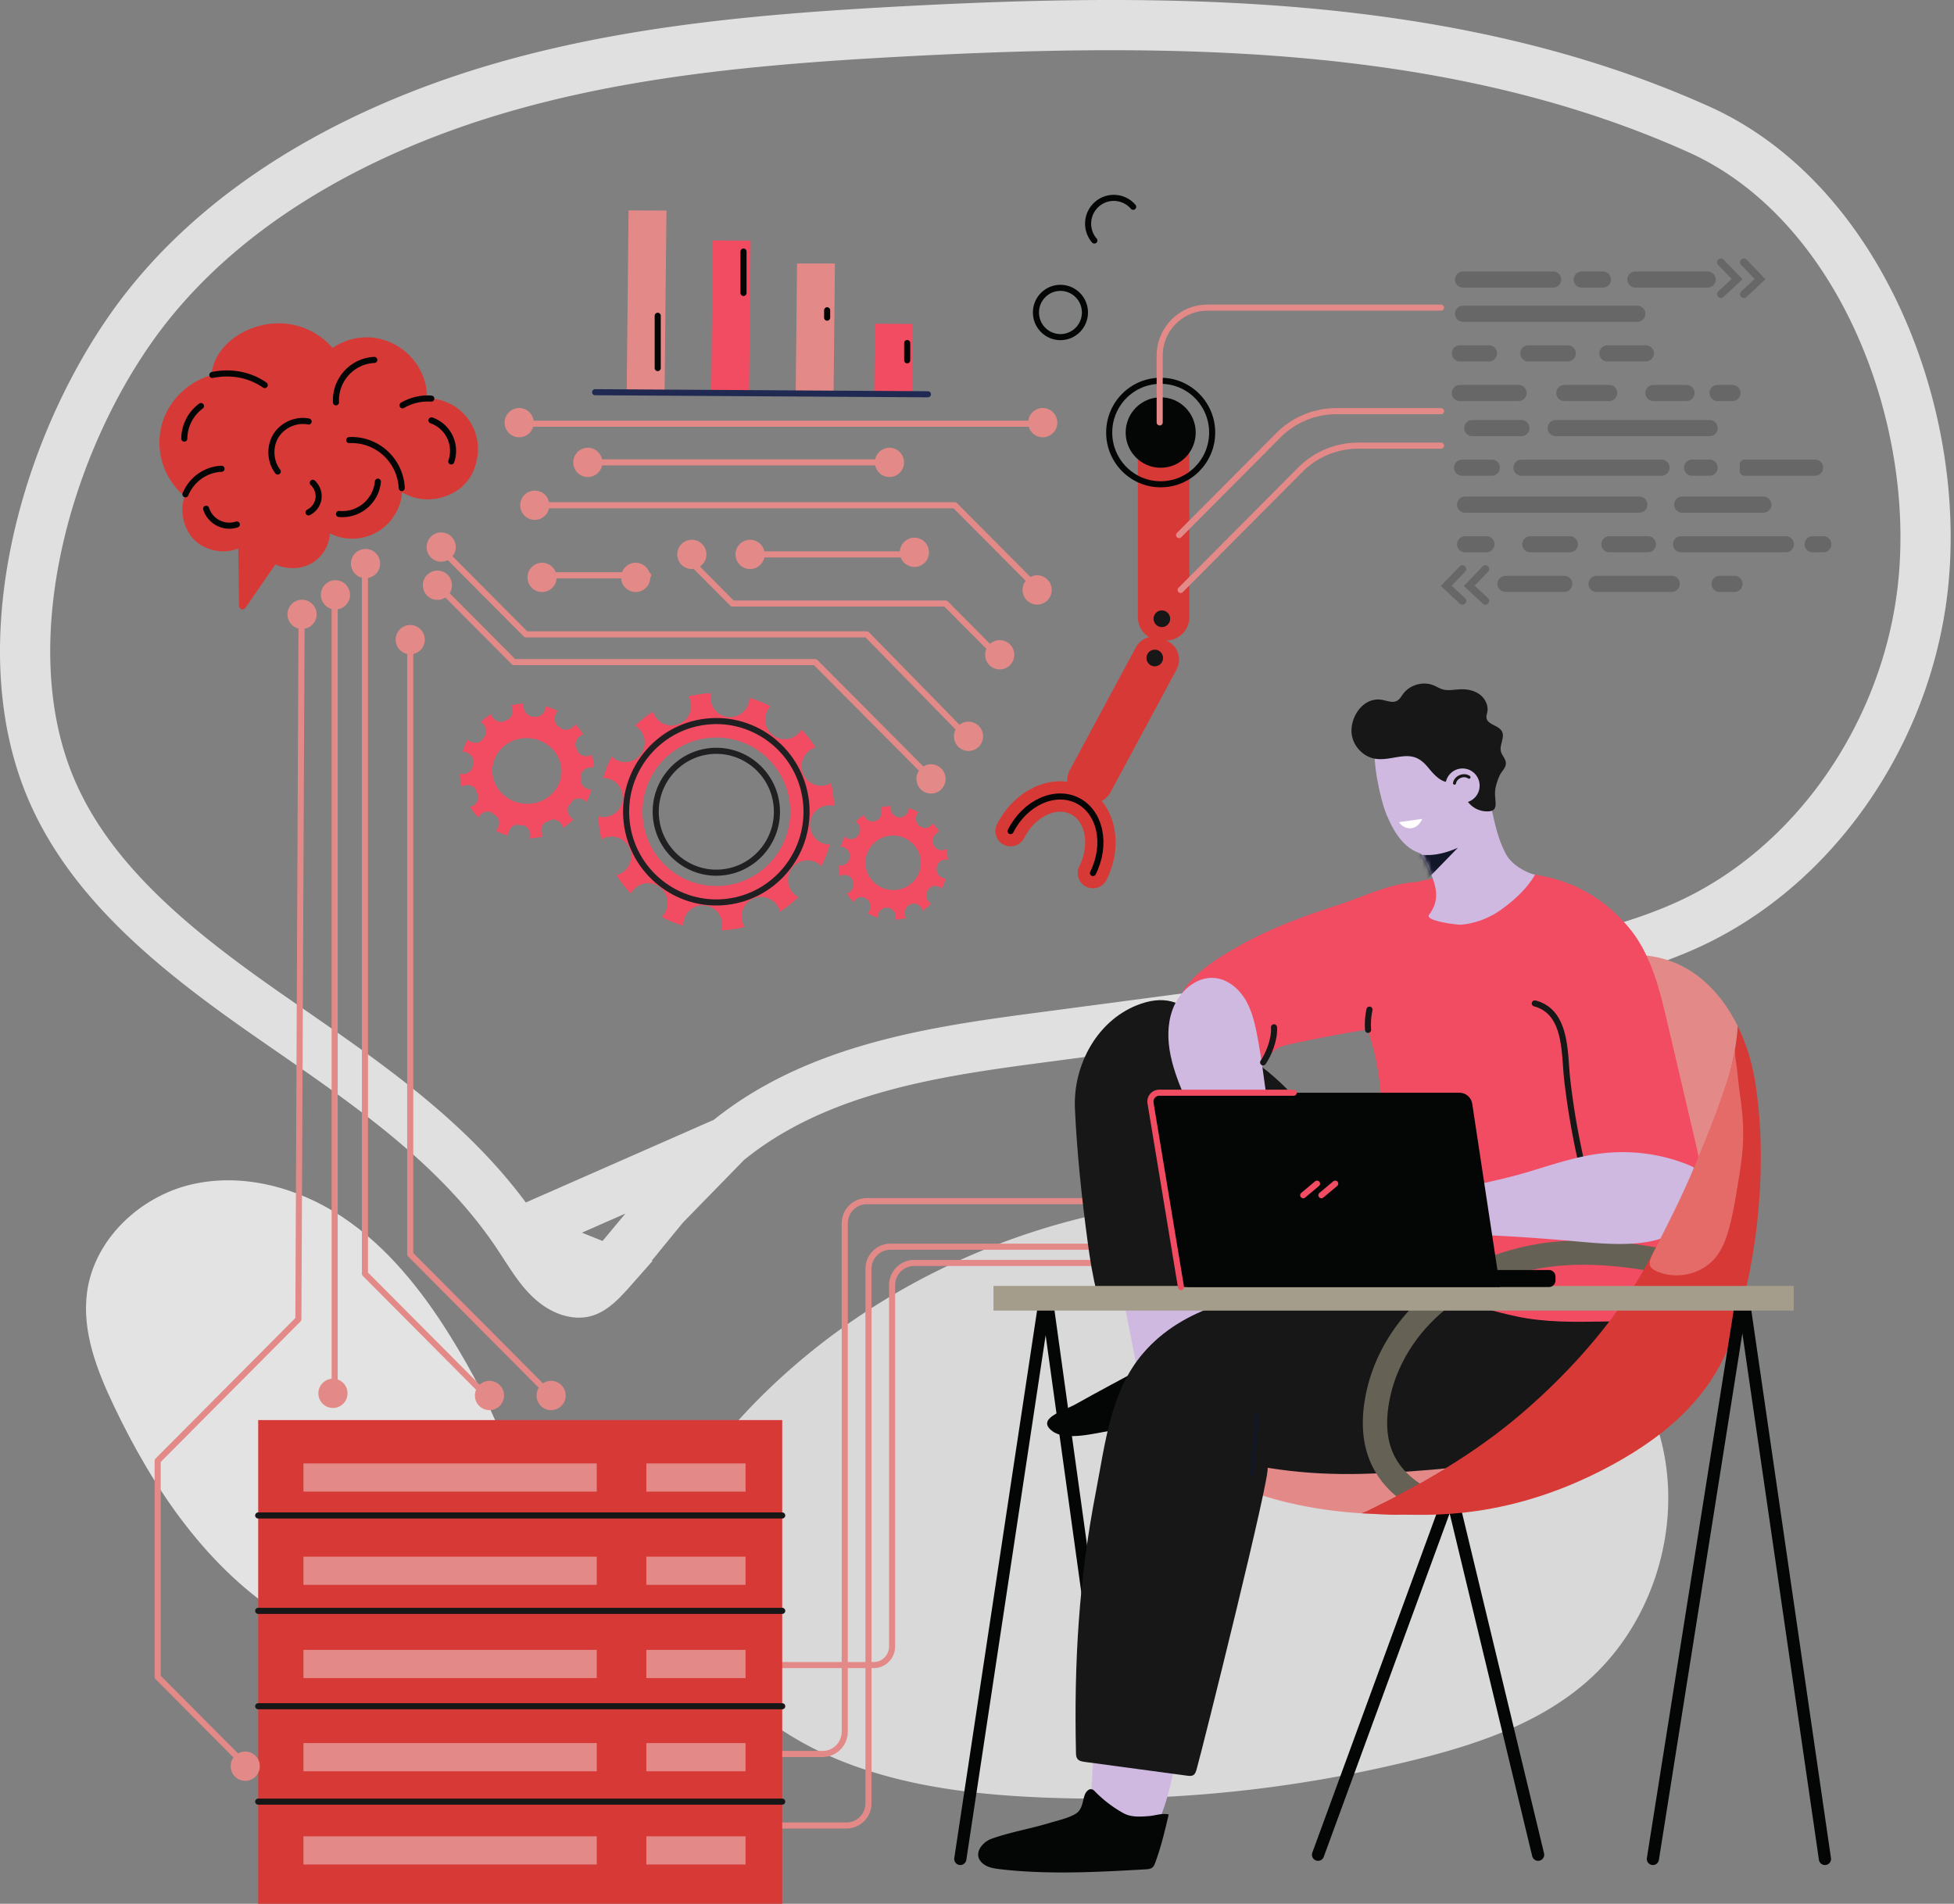 <svg xmlns="http://www.w3.org/2000/svg" width="428" height="417" fill="none"><rect width="100%" height="100%" fill="#808080" stroke="none"/><path fill="#D9D9D9" d="M159.283 313.883c33.607-39.143 88.507-58.542 139.088-49.146 14.218 2.642 28.219 7.478 40.072 15.801 11.853 8.323 21.448 20.351 25.244 34.375 5.139 18.99-1.44 40.676-16.247 53.551-10.549 9.17-24.26 13.721-37.806 17.066a289.611 289.611 0 0 1-81.906 8.161c-16.221-.707-32.679-2.866-47.425-9.693-13.616-6.301-26.375-17.84-33.227-31.419-7.04-13.951 3.2-28.206 12.207-38.696z"/><path fill="#E3E3E3" d="M98.357 292.228c-6.188-9.879-13.657-19.197-23.334-25.65-9.678-6.453-21.82-9.791-33.127-7.133-11.31 2.657-21.28 12.048-22.83 23.618-1.148 8.562 2.157 17.059 5.865 24.851 8.714 18.308 20.586 35.867 37.773 46.513 13.673 8.469 42.664 17.193 50.486-3.14 7.188-18.684-5.23-43.723-14.833-59.059z"/><path stroke="#E0E0E0" stroke-width="11" d="m113.275 270.231.001.001c.642.957 1.228 1.858 1.781 2.71 1.937 2.979 3.475 5.345 5.607 7.326 2.604 2.419 5.459 3.21 7.318 2.697l.002-.001c1.628-.448 3.27-1.864 5.655-4.562l-20.364-8.171zm0 0c-12.713-18.947-31.809-32.164-49.59-44.471a1340.75 1340.75 0 0 1-6.162-4.281c-19.789-13.854-38.42-29.029-46.804-49.847-6.134-15.23-6.538-33.18-2.895-50.96 3.64-17.759 11.24-34.95 20.61-48.408 18.883-27.12 50.183-44.125 82.184-53.269 28.453-8.13 58.318-10.606 88.477-12.187 23.103-1.211 46.424-1.841 69.462-.732 36.071 1.735 71.25 7.724 103.579 22.27 17.357 7.81 30.732 23.23 39.241 41.835 8.508 18.601 11.937 39.948 9.753 58.917-3.64 31.609-23.769 61.259-52.375 73.862-18.232 8.034-41.755 11.189-62.577 13.94-16.818 2.223-33.635 4.45-50.452 6.677l-27.917 3.696c-22.911 3.032-49.034 6.732-68.557 22.742h-.001m-45.976 20.216 45.976-20.216m0 0c-5.214 4.277-9.652 9.193-13.735 14.071m13.735-14.071-13.735 14.071m0 0a471.754 471.754 0 0 0-4.609 5.619m4.609-5.619-4.609 5.619m0 0c-2.407 2.965-4.735 5.832-7.267 8.697l7.267-8.697zm-11.462 18.561z"/><path stroke="#E38A88" stroke-linecap="round" stroke-linejoin="round" stroke-miterlimit="10" stroke-width="1.333" d="M168.028 399.849h17.364c2.671 0 4.837-2.177 4.837-4.863V277.928c0-2.685 2.165-4.862 4.837-4.862h68.851"/><path stroke="#E38A88" stroke-linecap="round" stroke-linejoin="round" stroke-miterlimit="10" stroke-width="1.333" d="M162.832 384.179h17.364c2.671 0 4.836-2.178 4.836-4.862v-111.36c0-2.686 2.166-4.863 4.838-4.863h68.85"/><path stroke="#E38A88" stroke-linecap="round" stroke-linejoin="round" stroke-miterlimit="10" stroke-width="1.333" d="M168.501 364.71h22.863c2.231 0 4.039-1.818 4.039-4.06v-79.159c0-2.686 2.167-4.864 4.838-4.864H284.7"/><path stroke="#040606" stroke-linecap="round" stroke-linejoin="round" stroke-miterlimit="10" stroke-width="2.667" d="m246.295 407.176-16.879-121.672c-.032-.4-.609-.421-.67-.025l-18.402 121.697m126.564-.922-19.118-79.381-29.092 79.381"/><path fill="#E38A88" d="M379.311 293.307c.189-.52.391-1.03.561-1.559-.17.529-.359 1.048-.561 1.559zm-5.996-42.685c-2.217 5.235-4.686 10.355-7.12 15.491-2.577 5.442-5.201 10.789-8.456 15.864-6.706 10.456-15.188 19.71-24.597 27.759-10.139 8.675-21.795 15.385-33.728 21.224-.098.048-.198.092-.296.139 2.475.096 4.954.111 7.426.031 4.945-.162 9.855-.778 14.724-1.662-4.33 1.135-8.715 1.986-13.307 2.136-7.526.244-15.118-.307-22.51-1.763-7.333-1.445-14.72-3.786-20.976-7.996-2.833-1.907-5.427-4.242-7.411-7.042a22.723 22.723 0 0 1-2.602-4.828c.045-.183.073-.371.123-.553 3.614-13.258 15.135-14.985 25.452-20.873 10.882-6.211 20.194-15.214 26.695-25.971 6.03-9.976 9.572-21.156 14.391-31.718 4.499-9.853 10.336-14.936 20.635-18.555 7.64-2.686 16.079-4.527 23.749-1.932 6.838 2.315 11.892 7.825 15.134 14.417-.543 8.92-3.928 17.809-7.326 25.832z"/><path fill="#CFB9E1" d="M264.828 273.307c-.054-5.189.094-9.908-1.242-15.073-1.769-6.839-7.016-10.574-13.56-12.682-1.438-.463-3.019-.795-4.435-.269-1.636.609-2.681 2.231-3.317 3.864-2.058 5.281-.987 11.209.112 16.773l7.38 37.374c.143.718.349 1.526.99 1.871.491.266 1.091.17 1.638.06a70.958 70.958 0 0 0 16.035-5.263c-2.15 1.002-3.589-25.493-3.601-26.655zm-13.418 73.572c-4.091-1.159-6.139-1.525-10.094-3.095-.007 18.095-2.535 48.609-2.453 53.817 5.08.577 9.055 2.463 14.193 2.518 4.029-6.273 5.673-24.028 7.949-30.89.527-1.586 2.823-9.511 5.387-18.528a285.775 285.775 0 0 1-14.982-3.822z"/><path fill="#040606" d="M260.809 310.573c-5.857 1.357-11.866 1.979-17.804 2.859-3.128.464-9.522 2.253-12.473.056-3.731-2.78 2.381-4.402 5.146-5.956 4.761-2.676 9.592-5.226 14.392-7.83 4.435-2.405 10.129-7.531 14.653-2.571 2.909 3.19 3.242 8.278 3.573 12.369-2.537.09-4.994.495-7.487 1.073z"/><path fill="#171717" d="M355.531 289.353c-2.708-8.595-14.964-10.565-22.531-9.955-15.743 1.268-31.535 1.657-47.191 2.944-12.754 1.048-26.636 3.821-35.407 14.045-7.167 8.354-8.323 19.85-10.352 30.319-3.757 19.386-4.809 37.56-4.371 57.203.01.461.031.955.304 1.327.356.485 1.017.603 1.611.684 7.488 1.006 14.974 2.013 22.461 3.021.444.06.927.112 1.311-.12.42-.256.59-.773.727-1.246 1.169-4.044 16.611-65.909 15.522-66.081 12.928 2.061 23.152 1.464 36.199.409 9.222-.744 18.604-2.345 26.648-6.935 7.777-4.439 18.201-15.671 15.069-25.615z"/><path fill="#F14C62" d="M359.285 285.99c-.928 1.4-.857 2.675-1.321 3.438-2.369-.033-4.743.004-7.111.04-6.208.096-12.47.185-18.576-1.104-5.31-1.123-10.591-2.749-15.708-4.554-7.898-2.789-15.305-4.756-14.724-14.481.729-12.533 2.237-28.324-1.282-40.548-1.421-4.934-2.192-8.612-4.318-13.283-.585-1.282-1.172-2.606-1.255-4.014-.06-1.007.142-2.01.382-2.99 3.929-16.04 17.27-16.234 31.423-17.492 2.192-.196 4.414-.389 6.582-.016 2.675.46 5.797 1.253 8.124 2.657 12.405 7.48 13.244 20.049 16.979 33.033 1.865 6.486 4.788 12.626 6.659 19.11 3.995 13.845 2.144 28.144-5.854 40.204z"/><path fill="#040606" d="M235.382 397.414c-1.523.856-3.801 1.367-5.433 1.862-4.217 1.277-8.589 1.997-12.75 3.473-2.181.774-4.265 3.516-1.892 5.459 1.035.848 2.432 1.062 3.757 1.215 10.555 1.226 21.226.63 31.834.032.578-.033 1.21-.088 1.622-.499.233-.232.36-.549.477-.857 1.29-3.397 2.178-7.194 2.992-10.665-1.422-.35-2.927.246-4.356.356-1.853.14-3.881.289-5.571-.648a27.018 27.018 0 0 1-6.21-4.737c-.169-.174-.344-.356-.569-.448-.739-.3-1.463.503-1.713 1.264-.487 1.483-.512 3.144-1.908 4.026a5.91 5.91 0 0 1-.28.167z"/><path fill="#171717" d="M265.276 269.867c.126-1.762-.009-3.397-1.646-4.016-2.259-.855-3.023.354-4.467-1.999-2.781-4.535-4.756-10.2-6.639-15.17-2.268-5.989-6.546-13.804-6.321-20.24.012-.335.039-.689.235-.959.228-.316.626-.445 1-.543 3.336-.879 6.841-.788 10.28-.565 22.683 1.465 35.346 26.189 46.075 43.119 1.619 2.553 11.043 14.841 13.518 14.645-8.668.69-15.344 5.104-23.361 7.539-4.922 1.494-10.335 5.906-14.94 6.539-1.488.205-7.56-11.016-8.447-12.485-2.321-3.852-5.6-8.242-5.528-12.913.014-.918.17-1.955.241-2.952z"/><path fill="#171717" d="M238.238 272.013c.514 3.834 1.101 7.527 2.056 11.273.083.326.173.665.4.915.359.395.956.452 1.489.422 1.124-.062 2.213-.393 3.319-.606 6.885-1.326 18.336 3.33 23.635-3.122 1.065-1.297 1.403-3.034 1.627-4.7 1.618-12.037-2.207-23.796-2.044-35.888.087-6.459-2.3-10.357-5.565-15.627-3.131-5.055-7.539-6.773-13.189-4.846-9.519 3.246-14.965 13.385-14.517 23.022.449 9.723 1.49 19.475 2.789 29.157z"/><path fill="#CFB9E1" d="M326.842 178.523c.093 1.166-2.335 3.83-3.078 4.671-1.178 1.333-2.548 2.362-4.202 3.019-4.312 1.709-8.831 1.867-12.209-1.706-1.605-1.696-2.695-3.815-3.608-5.968-1.392-3.279-3.333-12.323-2.452-15.777.799-3.134 4.143-.402 7.187-1.454 2.648-.915 4.665-1.736 7.497-1.241 2.519.441 4.947 1.699 6.529 3.753.427.554.813 1.115 1.167 1.676.837 1.789 1.609 3.611 2.166 5.509.465 1.582.622 3.188.873 4.791.018.911.058 1.822.13 2.727z"/><path fill="#CFB9E1" d="M328.636 199.365c-2.505 1.766-5.602 2.932-8.648 3.179-.586.049-8.026-.787-6.961-2.201 2.793-3.705 1.268-7.004-.484-11.031-.268-.618-2.613-4.42-2.37-4.848a1.47 1.47 0 0 1 .261-.339c.561-.54 1.431-.525 2.208-.534 2.904-.034 5.623-.954 7.983-2.647 1.123-.804 2.134-1.753 3.099-2.742.552-.566 1.565-2.536 2.408-2.606.08-.006.141.035.207.064.992 3.994 1.477 7.486 3.466 11.305 1.54 2.957 5.343 4.421 6.421 4.619-1.703 3.038-4.724 5.763-7.59 7.781z"/><path fill="#171717" d="M320.283 172.521c-.075-.614-.151-1.363-.713-1.615-.572-.258-1.188.208-1.801.345-1.955.44-3.759-1.694-4.878-3.047a13.48 13.48 0 0 0-.676-.763c-1.279-1.326-2.595-1.969-4.771-1.79-2.147.177-4.298.923-6.413.508-2.345-.461-4.301-2.429-4.85-4.766-.889-3.786 2.201-8.825 6.462-8.114 1.15.192 2.394.775 3.404.193.568-.328.891-.947 1.281-1.475 1.5-2.033 4.441-2.84 6.76-1.854.61.259 1.178.627 1.812.824 1.214.377 2.517.088 3.785.02 1.5-.081 3.068.176 4.303 1.034 1.236.858 2.065 2.401 1.796 3.887-.078.437-.246.869-.191 1.309.197 1.549 2.649 1.61 3.382 2.986.701 1.321-.58 2.945-.218 4.397.215.864.991 1.535 1.081 2.422.11 1.097-.893 1.867-1.326 2.782-.478 1.01-.926 2.335-1.024 3.444-.202 2.285 1.175 4.743-2.188 4.457-2.766-.236-4.677-2.449-5.017-5.184z"/><path fill="#F14C62" d="M277.794 231.504c-1.327 1.598-2.414 3.247-6.232 2.993-4.849-.321-9.567-2.797-12.337-6.859-.77-1.129-1.402-2.386-1.585-3.742-1.102-8.164 8.038-13.453 13.872-16.756 6.687-3.786 13.919-6.447 21.208-8.792 6.466-2.08 13.221-5.693 20.184-5.135.181.015.369.049.551.098a37.398 37.398 0 0 0-.13 2.72c-3.181 5.031-5.156 10.996-6.442 16.795-.831 3.75-2.684 8.076-2.306 11.943a271.54 271.54 0 0 0-22.936 4.178c-1.974.447-2.963 1.491-3.847 2.557z"/><path fill="#CFB9E1" d="M266.187 214.223c2.95.334 5.421 2.555 6.853 5.169 1.433 2.614 1.999 5.604 2.545 8.538 1.56 8.38 2.068 18.101 4.863 26.136 1.737 4.992 8.494 11.877 5.152 17.572-.98 1.67-3.051 2.615-4.946 2.256-3.354-.635-4.918-4.414-6.345-7.53-1.839-4.02-4.568-7.113-7.005-10.643-3.047-4.413-5.253-9.828-7.46-14.704-2.83-6.251-5.336-13.378-3.026-19.84 1.415-3.958 5.194-7.414 9.369-6.954z"/><mask id="a" width="42" height="47" x="303" y="175" maskUnits="userSpaceOnUse" style="mask-type:luminance"><path fill="#fff" d="M303.568 207.46c-.027-.131-.037-.263-.054-.396.862-3.114 5.299-3.062 7.793-4.373a5.35 5.35 0 0 0 1.305-.97c.049-.049.099-.098.145-.15.783-.853 1.26-1.937 1.447-3.164.759-5.015-1.818-9.537-4.031-13.943a1.47 1.47 0 0 1 .261-.339c.561-.54 1.431-.525 2.208-.534 2.904-.034 5.623-.954 7.984-2.647 1.122-.804 2.133-1.753 3.098-2.742.552-.566 1.565-2.536 2.408-2.606.08-.006.141.035.207.064.992 3.994 1.073 7.728 3.466 11.306.905 1.353 1.975 2.557 3.245 3.44.666.643 1.477 1.112 2.593 1.302.282.048.571.071.863.078.118.017.229.049.349.061a.616.616 0 0 0 .356-.073c1.799-.078 3.656-.506 5.038.556.653.5 1.059 1.256 1.377 2.016 2.344 5.607.697 12.911-2.266 17.955-2.258 3.844-6.223 7.399-10.536 8.607-4.105 1.149-8.39.179-12.296-1.25-1.713-.626-3.341-1.248-4.905-1.969-4.705-2.174-8.764-4.593-9.997-9.956-.02-.091-.04-.181-.058-.273z"/></mask><g mask="url(#a)"><path fill="#111629" d="M319.173 185.754a2.778 2.778 0 0 1-.385.168c-2.447 1.011-5.141 1.632-7.72 1.254-.646.277-.432.808-.106 1.767a64.33 64.33 0 0 1 1.231 4.076l7.14-7.334-.16.069z"/></g><path fill="#F14C62" d="M356.462 202.79c4.875 5.601 6.874 13.154 8.531 20.229l6.425 27.431c.503 2.146 1.008 4.31 1.07 6.514.1 3.537-.91 8.038-1.735 11.445-1.06 4.372-3.663 4.103-7.538 3.717-6.127-.613-14.463-2.476-18.6-7.499-1.966-2.387-2.597-5.579-3.164-8.626l-2.338-12.57c-3.183-17.118-6.364-34.776-2.763-51.811 8.581 1.283 15.1 5.411 20.112 11.17z"/><path stroke="#171717" stroke-linecap="round" stroke-linejoin="round" stroke-miterlimit="10" stroke-width="1.333" d="M336.179 219.785c7.083 1.855 6.449 10.967 7.09 16.586a165.818 165.818 0 0 0 4.71 24.593"/><path stroke="#111629" stroke-linecap="round" stroke-linejoin="round" stroke-miterlimit="10" stroke-width=".667" d="M260.94 239.826c2.71 11.745 8.915 29.584 9.031 41.641"/><path fill="#fff" d="M311.527 179.356c-.423 1.105-1.355 1.914-2.373 2.059-1.017.144-2.084-.38-2.716-1.336"/><path stroke="#666155" stroke-linecap="round" stroke-linejoin="round" stroke-miterlimit="10" stroke-width="5.333" d="M377.124 278.916c-19.615-4.477-36.24-7.748-53.894.602-11.497 5.438-19.255 15.564-21.431 26.341-2.177 10.776 1.323 18.325 10.77 23.074"/><path stroke="#111629" stroke-linecap="round" stroke-linejoin="round" stroke-miterlimit="10" stroke-width=".667" d="M274.226 322.931c.536-4.087.655-9.15 1.192-13.236m-5.725-24.275c12.628-1.931 20.754-.239 37.011-.239"/><path fill="#CFB9E1" d="M324.093 172.084a3.75 3.75 0 0 1-3.741 3.76 3.75 3.75 0 0 1-3.742-3.76c0-2.077 1.675-3.761 3.742-3.761s3.741 1.684 3.741 3.761z"/><path fill="#D73A36" d="M298.241 331.464c.099-.047 1.075-.456 1.173-.504 11.933-5.839 23.589-12.55 33.728-21.224 9.409-8.049 17.892-17.303 24.597-27.759 3.255-5.075 5.879-10.422 8.457-15.864 2.433-5.136 4.902-10.256 7.119-15.492 3.398-8.022 6.784-16.911 7.326-25.831 1.812 3.686 3.064 7.704 3.729 11.704 2.878 17.312.91 38.517-4.498 55.254-.171.529-.372 1.039-.561 1.559-3.606 9.96-10.878 18.855-24.49 26.614-24.146 13.76-43.292 11.699-48.236 11.86-2.471.081-5.868-.22-8.344-.317z"/><path fill="#CFB9E1" d="M346.289 253.41c-3.799.834-7.526 2.055-11.255 3.189-5.92 1.8-11.918 2.839-17.933 4.448-1.709.457-3.444.903-5.212.92-3.04.029-5.976-1.208-9.016-1.275-4.066-.089-8.036 2.191-10.245 5.585-3.72 5.715 2.445 4.184 6.326 4.127l9.078-.133c11.895-.174 23.144.431 35.078 1.441 6.482.548 17.785 2.075 23.552-1.792 2.802-1.877 7.42-11.023 4.848-13.757-.482-.512-1.148-.8-1.799-1.061-5.836-2.335-12.154-3.186-18.422-2.523a45.648 45.648 0 0 0-5 .831z"/><path fill="#E56B68" d="M381.68 251.899c-.201 2.439-.597 4.879-.983 7.242-.493 3.021-.99 6.044-1.73 9.011-.648 2.601-1.517 5.221-3.205 7.297-2.773 3.409-7.818 4.732-11.95 3.36-3.254-1.08-2.806-2.245-1.419-4.956 2.876-5.622 5.864-11.505 8.334-17.353 2.503-5.929 4.808-11.54 6.86-17.636.433-1.286.866-2.573 1.24-3.878a44.944 44.944 0 0 0 1.276-5.928c-.259 1.781.277 4.041.452 5.832.199 2.037.441 4.07.725 6.097.506 3.617.7 7.245.4 10.912z"/><path stroke="#040606" stroke-linecap="round" stroke-linejoin="round" stroke-miterlimit="10" stroke-width="2.667" d="m399.732 407.176-17.696-121.672c-.033-.4-.638-.421-.701-.025l-19.291 121.697"/><path fill="#A49D8B" d="M217.613 281.666h175.292v5.402H217.613v-5.402z"/><path stroke="#171717" stroke-linecap="round" stroke-linejoin="round" stroke-miterlimit="10" stroke-width=".667" d="M318.594 171.542c.222-1.356 2.069-2.113 3.172-1.301"/><path fill="#040606" d="M260.372 281.908h78.898c.794 0 1.438-.644 1.438-1.437v-.86a1.44 1.44 0 0 0-1.438-1.439h-78.898a1.44 1.44 0 0 0-1.438 1.439v.86c0 .793.644 1.437 1.438 1.437z"/><path fill="#040606" d="M258.679 281.908h69.879l-6.08-40.13c-.211-1.392-1.394-2.433-2.769-2.433h-64.341c-1.661 0-2.91 1.497-2.656 3.18l5.967 39.383z"/><path stroke="#F14C62" stroke-linecap="round" stroke-linejoin="round" stroke-miterlimit="10" stroke-width="1.333" d="m288.48 259.262-3.031 2.534m7.014-2.534-3.03 2.534"/><path stroke="#171717" stroke-linecap="round" stroke-linejoin="round" stroke-miterlimit="10" stroke-width="1.333" d="M279.057 225.013c.189 2.625-1.206 6.024-2.387 7.685"/><path fill="#F14C62" d="M116.638 159.008c-5.416-.674-10.352 3.194-11.023 8.64-.67 5.445 3.177 10.407 8.595 11.081 5.418.674 10.352-3.194 11.023-8.64.671-5.446-3.178-10.407-8.595-11.081zm2.894-4.326c.924.269 1.805.624 2.636 1.057-.058.062-.12.119-.173.188a2.448 2.448 0 0 0 .474 3.415 2.42 2.42 0 0 0 3.398-.476c.056-.077.096-.159.143-.239a14.979 14.979 0 0 1 1.767 2.247c-.087.026-.174.044-.26.081a2.441 2.441 0 0 0-1.287 3.195 2.422 2.422 0 0 0 3.179 1.296c.096-.042.181-.098.269-.15.229.925.371 1.88.416 2.856-.097-.025-.192-.055-.295-.068a2.426 2.426 0 0 0-2.704 2.12 2.434 2.434 0 0 0 2.108 2.719c.117.014.231.011.345.009a14.705 14.705 0 0 1-1.067 2.709c-.08-.082-.159-.165-.251-.235a2.418 2.418 0 0 0-3.398.476 2.447 2.447 0 0 0 .474 3.415c.102.077.211.136.319.196-.701.68-1.467 1.29-2.288 1.818a2.455 2.455 0 0 0-.109-.355 2.422 2.422 0 0 0-3.179-1.295 2.444 2.444 0 0 0-1.288 3.196c.053.125.12.24.191.351-.939.234-1.911.376-2.901.419.035-.123.069-.246.084-.377a2.434 2.434 0 0 0-2.108-2.719 2.428 2.428 0 0 0-2.705 2.12c-.017.136-.015.27-.01.403a14.485 14.485 0 0 1-2.72-1.1c.092-.088.182-.178.26-.283a2.445 2.445 0 0 0-.473-3.414 2.418 2.418 0 0 0-3.398.476c-.079.106-.14.218-.2.331a14.764 14.764 0 0 1-1.794-2.312c.115-.031.231-.06.343-.108a2.441 2.441 0 0 0 1.289-3.195 2.42 2.42 0 0 0-3.18-1.295c-.112.048-.212.111-.314.173a14.83 14.83 0 0 1-.396-2.885c.105.027.209.059.319.072a2.427 2.427 0 0 0 2.706-2.12 2.436 2.436 0 0 0-2.11-2.718c-.107-.014-.213-.009-.319-.008.274-.937.637-1.832 1.079-2.676.069.069.135.141.215.201a2.417 2.417 0 0 0 3.397-.476 2.447 2.447 0 0 0-.474-3.415c-.079-.06-.163-.102-.247-.15a14.75 14.75 0 0 1 2.247-1.763c.025.085.043.171.079.254a2.42 2.42 0 0 0 3.178 1.294 2.443 2.443 0 0 0 1.288-3.196c-.036-.085-.085-.158-.129-.238.91-.22 1.85-.355 2.809-.397-.018.081-.044.159-.055.243a2.436 2.436 0 0 0 2.109 2.719 2.43 2.43 0 0 0 2.706-2.12c.01-.09.004-.178.005-.266z"/><path fill="#F14C62" d="M122.938 168.103c-.484-3.944-4.254-6.81-8.404-6.389-4.148.421-7.127 3.972-6.643 7.916.486 3.943 4.256 6.81 8.403 6.389 4.15-.422 7.13-3.973 6.644-7.916zm-6.196 12.675c-6.534.736-12.444-4.009-13.176-10.578-.732-6.568 3.988-12.51 10.522-13.246 6.533-.736 12.445 4.009 13.176 10.577.733 6.568-3.988 12.512-10.522 13.247zm79.923-.112c-4.416-.555-8.451 2.721-9.012 7.317-.56 4.597 2.566 8.772 6.983 9.328 4.417.554 8.451-2.721 9.011-7.318.561-4.596-2.565-8.772-6.982-9.327zm2.371-3.658c.753.226 1.47.523 2.148.886-.048.053-.099.1-.142.159-.661.909-.492 2.198.377 2.88.871.682 2.112.498 2.773-.41.047-.064.08-.134.118-.202a12.384 12.384 0 0 1 1.435 1.891c-.071.023-.142.038-.211.069-1.009.446-1.482 1.654-1.059 2.699.423 1.045 1.582 1.531 2.59 1.085.079-.035.148-.083.22-.126.185.78.298 1.584.333 2.408-.08-.021-.157-.047-.241-.056-1.085-.137-2.073.667-2.212 1.795-.137 1.128.63 2.152 1.713 2.289.096.012.189.008.282.006-.222.8-.517 1.566-.876 2.288-.066-.068-.13-.138-.206-.198-.87-.682-2.111-.497-2.772.411-.661.908-.492 2.198.378 2.88.083.065.172.115.26.164a12.197 12.197 0 0 1-1.871 1.541c-.024-.101-.048-.202-.088-.3-.422-1.044-1.582-1.53-2.59-1.084-1.007.445-1.481 1.654-1.058 2.699.043.106.098.202.155.295-.767.2-1.558.324-2.368.361a1.98 1.98 0 0 0 .071-.318c.138-1.128-.63-2.152-1.714-2.289-1.084-.136-2.073.668-2.211 1.796a2.156 2.156 0 0 0-.009.34 11.581 11.581 0 0 1-2.215-.921c.075-.074.148-.151.213-.239.662-.909.492-2.198-.379-2.88-.869-.682-2.11-.498-2.771.411a1.976 1.976 0 0 0-.164.279 12.31 12.31 0 0 1-1.458-1.947c.093-.026.188-.05.281-.091 1.007-.446 1.481-1.654 1.058-2.699-.423-1.045-1.583-1.531-2.589-1.085a1.902 1.902 0 0 0-.257.147 12.708 12.708 0 0 1-.316-2.433c.085.023.17.049.261.06 1.083.137 2.073-.667 2.211-1.795.137-1.128-.63-2.152-1.714-2.289-.089-.011-.175-.007-.26-.006.226-.791.524-1.547.885-2.26.058.058.111.118.176.169.869.682 2.111.498 2.772-.41.661-.908.491-2.198-.377-2.88-.066-.051-.134-.086-.202-.127a12.305 12.305 0 0 1 1.837-1.492c.02.071.034.143.062.213.424 1.045 1.583 1.531 2.59 1.085 1.008-.447 1.482-1.655 1.06-2.7-.031-.072-.071-.134-.106-.2.742-.189 1.51-.304 2.293-.342-.016.068-.037.133-.046.205-.137 1.127.63 2.152 1.712 2.288 1.085.136 2.076-.667 2.212-1.795.01-.076.005-.149.006-.225z"/><path fill="#F14C62" d="M201.671 188.335c-.378-3.267-3.391-5.633-6.715-5.273-3.326.358-5.722 3.309-5.342 6.575.38 3.267 3.392 5.634 6.717 5.274 3.324-.359 5.72-3.309 5.34-6.576zm-5.102 9.484c-4.687.56-8.915-2.947-9.425-7.817-.51-4.871 2.886-9.288 7.573-9.848 4.687-.56 8.914 2.946 9.426 7.816.51 4.87-2.888 9.289-7.574 9.849zm-37.663-36.153c-8.867-1.104-16.945 5.228-18.043 14.142-1.097 8.914 5.202 17.034 14.068 18.137 8.868 1.104 16.945-5.228 18.043-14.141 1.098-8.914-5.2-17.034-14.068-18.138zm5.242-8.823a25.739 25.739 0 0 1 4.639 1.86c-.103.11-.213.209-.305.33a4.308 4.308 0 0 0 .834 6.011 4.253 4.253 0 0 0 5.977-.84c.101-.133.172-.278.254-.419a26.195 26.195 0 0 1 3.108 3.953c-.152.046-.307.079-.457.143-2.17.923-3.185 3.44-2.266 5.623a4.26 4.26 0 0 0 5.595 2.278c.168-.072.318-.171.474-.262.404 1.628.653 3.307.733 5.025-.172-.044-.341-.096-.521-.119-2.338-.291-4.47 1.379-4.759 3.731-.29 2.351 1.371 4.493 3.711 4.784.205.026.405.018.606.014a25.946 25.946 0 0 1-1.876 4.768c-.141-.144-.279-.289-.445-.414a4.251 4.251 0 0 0-5.977.838 4.305 4.305 0 0 0 .834 6.009c.18.136.371.24.562.343a25.979 25.979 0 0 1-4.027 3.202 4.238 4.238 0 0 0-.192-.625 4.259 4.259 0 0 0-5.593-2.278c-2.171.924-3.185 3.441-2.267 5.623.093.221.213.421.337.617a25.508 25.508 0 0 1-5.106.736c.061-.215.122-.432.15-.662.29-2.351-1.372-4.493-3.712-4.785-2.339-.29-4.469 1.38-4.76 3.731-.029.24-.025.476-.015.709a25.613 25.613 0 0 1-4.787-1.934c.161-.156.319-.314.459-.498a4.305 4.305 0 0 0-.835-6.009 4.252 4.252 0 0 0-5.977.839c-.14.186-.247.384-.353.582a26.092 26.092 0 0 1-3.158-4.07c.203-.053.407-.104.606-.189 2.17-.923 3.185-3.441 2.266-5.623a4.26 4.26 0 0 0-5.594-2.278c-.198.084-.375.195-.554.305a25.946 25.946 0 0 1-.696-5.078c.185.049.367.105.563.13 2.339.29 4.47-1.38 4.759-3.732.29-2.351-1.371-4.493-3.711-4.785-.19-.023-.377-.014-.564-.012a25.899 25.899 0 0 1 1.9-4.708c.124.119.239.247.378.353a4.253 4.253 0 0 0 5.978-.838 4.304 4.304 0 0 0-.835-6.009c-.137-.105-.286-.179-.433-.265a26.005 26.005 0 0 1 3.954-3.101c.044.148.076.299.137.446a4.26 4.26 0 0 0 5.594 2.277c2.171-.923 3.185-3.44 2.266-5.622-.062-.15-.15-.28-.227-.418a25.539 25.539 0 0 1 4.943-.7c-.032.142-.078.279-.096.427-.29 2.351 1.372 4.493 3.71 4.784 2.34.291 4.47-1.379 4.76-3.731.02-.157.009-.311.011-.467z"/><path stroke="#202022" stroke-linecap="round" stroke-linejoin="round" stroke-miterlimit="10" stroke-width="1.333" d="M170.097 176.316c-.815-7.314-7.397-12.598-14.673-11.778-7.276.819-12.53 7.435-11.716 14.749.815 7.315 7.397 12.599 14.673 11.78 7.275-.82 12.532-7.438 11.716-14.751zm-10.994 21.23c-10.83 1.22-20.627-6.646-21.84-17.534-1.213-10.886 6.61-20.735 17.439-21.954 10.83-1.219 20.628 6.644 21.84 17.532 1.213 10.886-6.609 20.737-17.439 21.956z"/><path stroke="#040606" stroke-linecap="round" stroke-linejoin="round" stroke-miterlimit="10" stroke-width="1.333" d="M248.209 45.298a5.597 5.597 0 0 0-7.924-.583 5.668 5.668 0 0 0-.58 7.967m-12.792 15.763c0 2.979 2.401 5.393 5.364 5.393 2.962 0 5.365-2.414 5.365-5.393 0-2.978-2.403-5.392-5.365-5.392-2.963 0-5.364 2.414-5.364 5.392z"/><path fill="#D73A36" d="M93.533 87.294c.114-7.752-6.552-13.74-13.857-13.39-2.54.122-4.87.968-6.824 2.313-3.043-3.498-7.584-5.618-12.56-5.38-6.825.328-13.432 4.97-13.984 11.333-6.684 1.918-11.721 8.147-11.374 15.428a15.38 15.38 0 0 0 5.523 11.118c-.807 2.309-.73 5.023.743 7.727a7.852 7.852 0 0 0 3.524 3.328c2.722 1.288 5.294 1.224 7.462.373l.173 12.567c.01.754.977 1.05 1.404.431l6.54-9.489c6.093 2.507 11.561-1.254 11.969-6.818a10.85 10.85 0 0 0 5.389 1.145c5.588-.269 9.992-4.691 10.421-10.155 3.056 1.828 7.041 2.216 10.998.224a9.878 9.878 0 0 0 4.785-5.323c3.062-8.142-2.878-15.546-10.332-15.432z"/><path stroke="#040606" stroke-linecap="round" stroke-linejoin="round" stroke-miterlimit="10" stroke-width="1.333" d="M48.52 102.676c-3.604.173-6.611 2.452-7.9 5.598m47.378-1.369c-.29-6.095-5.439-10.8-11.503-10.509m17.975-9.089a10.962 10.962 0 0 0-6.3 1.47m-6.183-9.941c-4.87.234-8.628 4.392-8.395 9.288m.665 24.45c4.295.41 8.108-2.759 8.515-7.077m16.074-4.424c1.273-3.688-.67-7.715-4.339-8.994M45.15 111.432c.91 2.818 3.919 4.361 6.722 3.448m6.114-30.54c-3.24-2.242-7.316-3.06-11.474-2.21m-2.498 6.807a9.05 9.05 0 0 0-3.65 7.13m27.235-3.74c-2.713-.546-5.7.754-7.158 3.118-1.46 2.363-1.293 5.63.398 7.832m7.673 2.476a4.034 4.034 0 0 1 1.246 3.487 4.018 4.018 0 0 1-2.18 2.988"/><path fill="#E38A88" d="m137.681 46.085-.408 39.809 8.297.044.407-39.809-8.296-.044z"/><path fill="#F14C62" d="m156.123 52.666-.341 33.327 8.296.045.342-33.328-8.297-.044z"/><path fill="#E38A88" d="m182.877 57.717-.291 28.42-8.296-.044.29-28.376h8.297z"/><path fill="#F14C62" d="m191.633 70.91-.155 15.275 8.296.046.157-15.276-8.298-.045z"/><path stroke="#1F2952" stroke-linecap="round" stroke-linejoin="round" stroke-miterlimit="10" stroke-width="1.333" d="m130.352 85.907 72.898.454"/><path stroke="#040606" stroke-linecap="round" stroke-linejoin="round" stroke-miterlimit="10" stroke-width="1.333" d="M162.854 55.096v9.07m-18.79 4.997v11.458m54.648-5.489v3.79m-17.538-10.965v1.624"/><path stroke="#171717" stroke-linecap="round" stroke-linejoin="round" stroke-miterlimit="10" stroke-width="1.333" d="M299.66 225.576a15.746 15.746 0 0 1 .31-4.433"/><path stroke="#E38A88" stroke-linecap="round" stroke-linejoin="round" stroke-miterlimit="10" stroke-width="1.333" d="m96.407 120.058 18.795 18.894h74.661l23.187 23.704"/><path stroke="#E38A88" stroke-linecap="round" stroke-linejoin="round" stroke-miterlimit="10" stroke-width="1.333" d="m95.813 128.188 16.745 16.833h66.003l25.56 25.694m-90.4-77.911h114.675m-111.257 17.864h92l19.383 19.486m-78.351-8.264 10.253 10.305h46.702l13.1 13.17m-18.111-23.933h-37.818m-35.54-20.154h66.067m-52.854 24.734h-24.148"/><path fill="#E38A88" d="M110.532 92.575a3.198 3.198 0 0 0 3.19 3.207 3.198 3.198 0 0 0 3.189-3.207 3.198 3.198 0 0 0-3.189-3.206 3.198 3.198 0 0 0-3.19 3.206zm114.675 0a3.198 3.198 0 0 0 3.189 3.207 3.198 3.198 0 0 0 3.189-3.207 3.198 3.198 0 0 0-3.189-3.206 3.198 3.198 0 0 0-3.189 3.206zM115.544 126.47a3.197 3.197 0 0 0 3.189 3.206 3.198 3.198 0 0 0 3.19-3.206 3.198 3.198 0 0 0-3.19-3.206 3.198 3.198 0 0 0-3.189 3.206zm45.563-5.038a3.198 3.198 0 0 0 3.19 3.206 3.198 3.198 0 0 0 3.189-3.206 3.197 3.197 0 0 0-3.189-3.206 3.198 3.198 0 0 0-3.19 3.206zm-12.758 0a3.198 3.198 0 0 0 3.19 3.206 3.198 3.198 0 0 0 3.189-3.206 3.197 3.197 0 0 0-3.189-3.206 3.198 3.198 0 0 0-3.19 3.206zm48.754-.458a3.197 3.197 0 0 0 3.189 3.206 3.197 3.197 0 0 0 3.189-3.206 3.198 3.198 0 0 0-3.189-3.207 3.198 3.198 0 0 0-3.189 3.207zm11.846 40.307a3.198 3.198 0 0 0 3.19 3.206 3.198 3.198 0 0 0 3.189-3.206 3.198 3.198 0 0 0-3.189-3.206 3.198 3.198 0 0 0-3.19 3.206zm-8.211 9.33a3.197 3.197 0 0 0 3.19 3.206 3.197 3.197 0 0 0 3.189-3.206 3.198 3.198 0 0 0-3.189-3.206 3.198 3.198 0 0 0-3.19 3.206zm15.046-27.193a3.198 3.198 0 0 0 3.189 3.206 3.198 3.198 0 0 0 3.19-3.206 3.198 3.198 0 0 0-3.19-3.206 3.197 3.197 0 0 0-3.189 3.206zm-79.737-16.948a3.198 3.198 0 0 0 3.19 3.206 3.197 3.197 0 0 0 3.189-3.206 3.198 3.198 0 0 0-3.189-3.206 3.198 3.198 0 0 0-3.19 3.206zm-22.098-15.802a3.198 3.198 0 0 0 3.19 3.206 3.197 3.197 0 0 0 3.189-3.206 3.197 3.197 0 0 0-3.189-3.206 3.198 3.198 0 0 0-3.19 3.206zm-21.326 17.52a3.198 3.198 0 0 0 3.19 3.206A3.197 3.197 0 0 0 99 128.188a3.197 3.197 0 0 0-3.188-3.206 3.198 3.198 0 0 0-3.19 3.206zm.822-8.359a3.197 3.197 0 0 0 3.19 3.206 3.197 3.197 0 0 0 3.19-3.206 3.198 3.198 0 0 0-3.19-3.207 3.198 3.198 0 0 0-3.19 3.207zm32.122-18.551a3.197 3.197 0 0 0 3.19 3.206 3.197 3.197 0 0 0 3.189-3.206 3.198 3.198 0 0 0-3.189-3.206 3.198 3.198 0 0 0-3.19 3.206zm66.068 0a3.197 3.197 0 0 0 3.189 3.206 3.197 3.197 0 0 0 3.19-3.206 3.198 3.198 0 0 0-3.19-3.206 3.198 3.198 0 0 0-3.189 3.206zm32.35 27.941a3.198 3.198 0 0 0 3.19 3.206 3.198 3.198 0 0 0 3.189-3.206 3.198 3.198 0 0 0-3.189-3.207 3.199 3.199 0 0 0-3.19 3.207z"/><path fill="#676767" d="M376.242 93.764c0 .973-.785 1.763-1.754 1.763H340.75c-.969 0-1.754-.79-1.754-1.763 0-.974.785-1.763 1.754-1.763h33.738c.969 0 1.754.79 1.754 1.763zM322.479 92h10.782c.968 0 1.753.79 1.753 1.764 0 .973-.785 1.763-1.753 1.763h-10.782c-.969 0-1.753-.79-1.753-1.763 0-.974.784-1.763 1.753-1.763zm10.775 8.678h30.694c.968 0 1.753.789 1.753 1.762 0 .974-.785 1.763-1.753 1.763h-30.694a1.758 1.758 0 0 1-1.753-1.763c0-.973.785-1.762 1.753-1.762zm-4.723 1.762c0 .974-.786 1.763-1.754 1.763h-6.535a1.758 1.758 0 0 1-1.754-1.763c0-.973.785-1.762 1.754-1.762h6.535c.968 0 1.754.789 1.754 1.762zm42.094-1.762h3.863c.969 0 1.754.789 1.754 1.762 0 .974-.785 1.763-1.754 1.763h-3.863a1.758 1.758 0 0 1-1.753-1.763c0-.973.785-1.762 1.753-1.762zm11.494 0h15.464c.968 0 1.753.789 1.753 1.762 0 .974-.785 1.763-1.753 1.763h-15.464a1.057 1.057 0 0 1-1.054-1.06v-1.405c0-.586.472-1.06 1.054-1.06zm-21.276 9.857c0 .972-.785 1.762-1.753 1.762H320.9c-.968 0-1.753-.79-1.753-1.762 0-.973.785-1.763 1.753-1.763h38.19c.968 0 1.753.79 1.753 1.763zm27.172 0c0 .972-.785 1.762-1.753 1.762h-17.81c-.969 0-1.754-.79-1.754-1.762 0-.973.785-1.763 1.754-1.763h17.81c.968 0 1.753.79 1.753 1.763zm13.118 8.677c0 .973-.785 1.762-1.753 1.762h-2.35a1.758 1.758 0 0 1-1.753-1.762c0-.974.785-1.763 1.753-1.763h2.35c.968 0 1.753.789 1.753 1.763zm-8.198 0c0 .973-.786 1.762-1.754 1.762h-22.963a1.758 1.758 0 0 1-1.754-1.762c0-.974.785-1.763 1.754-1.763h22.963c.968 0 1.754.789 1.754 1.763zm-30.218 0c0 .973-.786 1.762-1.754 1.762h-8.439a1.758 1.758 0 0 1-1.754-1.762c0-.974.785-1.763 1.754-1.763h8.439c.968 0 1.754.789 1.754 1.763zm-17.1 0c0 .973-.785 1.762-1.754 1.762h-8.674a1.758 1.758 0 0 1-1.753-1.762c0-.974.785-1.763 1.753-1.763h8.674c.969 0 1.754.789 1.754 1.763zm-18.272 0c0 .973-.785 1.762-1.754 1.762H320.9a1.758 1.758 0 0 1-1.754-1.762c0-.974.785-1.763 1.754-1.763h4.691c.969 0 1.754.789 1.754 1.763zm54.345 8.676c0 .973-.785 1.763-1.753 1.763h-3.286c-.969 0-1.754-.79-1.754-1.763 0-.973.785-1.762 1.754-1.762h3.286c.968 0 1.753.789 1.753 1.762zm-13.736 0c0 .973-.785 1.763-1.753 1.763h-16.5c-.968 0-1.753-.79-1.753-1.763 0-.973.785-1.762 1.753-1.762h16.5c.968 0 1.753.789 1.753 1.762zm-23.56 0c0 .973-.785 1.763-1.754 1.763h-12.891c-.968 0-1.753-.79-1.753-1.763 0-.973.785-1.762 1.753-1.762h12.891c.969 0 1.754.789 1.754 1.762zm16.003-59.16c0 .974-.785 1.763-1.753 1.763h-38.189a1.76 1.76 0 0 1-1.754-1.763 1.76 1.76 0 0 1 1.754-1.762h38.189c.968 0 1.753.789 1.753 1.762zm-13.955-9.259h4.668c.969 0 1.753.79 1.753 1.763 0 .973-.784 1.762-1.753 1.762h-4.668a1.757 1.757 0 0 1-1.753-1.762c0-.974.784-1.763 1.753-1.763zm11.76 0h15.854c.968 0 1.754.79 1.754 1.763 0 .973-.786 1.762-1.754 1.762h-15.854a1.758 1.758 0 0 1-1.754-1.762c0-.974.785-1.763 1.754-1.763zm-16.238 1.763c0 .973-.785 1.762-1.754 1.762h-19.755a1.757 1.757 0 0 1-1.753-1.762c0-.974.785-1.763 1.753-1.763h19.755c.969 0 1.754.79 1.754 1.763zm20.308 16.173c0 .973-.785 1.763-1.753 1.763h-8.44c-.969 0-1.754-.79-1.754-1.763 0-.974.785-1.762 1.754-1.762h8.44c.968 0 1.753.788 1.753 1.762zm-17.101 0c0 .973-.784 1.763-1.753 1.763h-8.674c-.968 0-1.753-.79-1.753-1.763 0-.974.785-1.762 1.753-1.762h8.674c.969 0 1.753.788 1.753 1.762zm-17.262 0c0 .973-.785 1.763-1.753 1.763h-6.389c-.968 0-1.753-.79-1.753-1.763 0-.974.785-1.762 1.753-1.762h6.389c.968 0 1.753.788 1.753 1.762zm26.327 8.677c0 .974-.785 1.763-1.754 1.763h-9.845c-.968 0-1.753-.79-1.753-1.763 0-.973.785-1.762 1.753-1.762h9.845c.969 0 1.754.789 1.754 1.762zm27.01 0c0 .974-.785 1.763-1.753 1.763h-3.287c-.969 0-1.754-.79-1.754-1.763 0-.973.785-1.762 1.754-1.762h3.287c.968 0 1.753.789 1.753 1.762zm-10.073 0c0 .974-.785 1.763-1.753 1.763h-7.269c-.968 0-1.753-.79-1.753-1.763 0-.973.785-1.762 1.753-1.762h7.269c.968 0 1.753.789 1.753 1.762zm-36.777 0c0 .974-.784 1.763-1.753 1.763h-12.891a1.76 1.76 0 0 1-1.753-1.763c0-.973.786-1.762 1.753-1.762h12.891c.969 0 1.753.789 1.753 1.762zm47.578-20.819a.823.823 0 0 0 .563-.222l4.174-3.878-4.142-4.29a.827.827 0 0 0-1.174-.019.838.838 0 0 0-.018 1.181l2.957 3.063-2.924 2.717a.837.837 0 0 0 .564 1.448z"/><path fill="#676767" d="M376.939 65.263a.823.823 0 0 0 .564-.222l4.174-3.878-4.142-4.29a.827.827 0 0 0-1.174-.019.837.837 0 0 0-.018 1.181l2.957 3.063-2.925 2.717a.838.838 0 0 0-.046 1.18.826.826 0 0 0 .61.268zm-56.613 67.186c.223 0 .446-.09.61-.269a.84.84 0 0 0-.046-1.18l-2.925-2.716 2.958-3.063a.839.839 0 0 0-.018-1.18.83.83 0 0 0-1.176.017l-4.141 4.29 4.174 3.88c.16.148.362.221.564.221z"/><path fill="#676767" d="M325.36 132.449c.224 0 .447-.09.611-.269a.839.839 0 0 0-.047-1.18L323 128.284l2.957-3.063a.838.838 0 0 0-.018-1.18.827.827 0 0 0-1.174.017l-4.143 4.29 4.175 3.88a.825.825 0 0 0 .563.221z"/><path fill="#D73A36" d="M254.361 140.298h1.036a5.126 5.126 0 0 0 5.125-5.125V97.65a5.125 5.125 0 0 0-5.125-5.125h-1.036a5.124 5.124 0 0 0-5.124 5.125v37.523a5.124 5.124 0 0 0 5.124 5.125z"/><path fill="#D73A36" d="m236.128 174.835 1.007.548a4.484 4.484 0 0 0 6.093-1.824l14.488-26.919c1.181-2.196.369-4.938-1.815-6.125l-1.007-.548a4.482 4.482 0 0 0-6.093 1.824l-14.488 26.918a4.531 4.531 0 0 0 1.815 6.126z"/><path stroke="#D73A36" stroke-linecap="round" stroke-linejoin="round" stroke-miterlimit="10" stroke-width="6.667" d="M239.391 191.233c3.139-6.226 1.646-13.331-3.334-15.869-4.981-2.537-11.564.454-14.703 6.68"/><path fill="#171717" d="M252.679 135.526a1.82 1.82 0 0 0 1.815 1.824 1.82 1.82 0 0 0 1.815-1.824 1.82 1.82 0 0 0-1.815-1.824 1.819 1.819 0 0 0-1.815 1.824zm-1.555 8.6c0 1.008.812 1.824 1.815 1.824a1.82 1.82 0 0 0 1.814-1.824 1.82 1.82 0 0 0-1.814-1.825 1.82 1.82 0 0 0-1.815 1.825z"/><path stroke="#040606" stroke-linecap="round" stroke-linejoin="round" stroke-miterlimit="10" stroke-width="1.333" d="M242.957 94.741c0 6.261 5.049 11.336 11.277 11.336 6.229 0 11.277-5.075 11.277-11.336s-5.048-11.336-11.277-11.336c-6.228 0-11.277 5.075-11.277 11.336z"/><path fill="#040606" d="M246.561 94.74c0 4.26 3.435 7.714 7.673 7.714 4.238 0 7.673-3.454 7.673-7.713 0-4.26-3.435-7.714-7.673-7.714-4.238 0-7.673 3.453-7.673 7.714z"/><path stroke="#040606" stroke-linecap="round" stroke-linejoin="round" stroke-miterlimit="10" stroke-width="1.333" d="M239.391 191.233c3.139-6.226 1.646-13.331-3.334-15.869-4.981-2.537-11.564.454-14.703 6.68"/><path stroke="#E38A88" stroke-linecap="round" stroke-linejoin="round" stroke-miterlimit="10" stroke-width="1.333" d="M254.016 92.525V77.912c0-5.815 4.688-10.529 10.473-10.529h51.147m0 22.673h-22.92a17.934 17.934 0 0 0-12.714 5.294l-21.73 21.845"/><path stroke="#E38A88" stroke-linecap="round" stroke-linejoin="round" stroke-miterlimit="10" stroke-width="1.333" d="M315.636 97.614H297.5a17.928 17.928 0 0 0-12.713 5.294l-26.173 26.311"/><path stroke="#F14C62" stroke-linecap="round" stroke-linejoin="round" stroke-miterlimit="10" stroke-width="1.333" d="m258.679 281.908-6.672-40.315a1.928 1.928 0 0 1 1.894-2.248h29.467"/><path fill="#D73A36" d="M56.553 417h114.782V311.047H56.553V417z"/><path stroke="#171717" stroke-linecap="round" stroke-linejoin="round" stroke-miterlimit="10" stroke-width="1.333" d="M56.553 331.94h114.782M56.553 352.833h114.782M56.553 373.727h114.782M56.553 394.618h114.782"/><path fill="#E38A88" d="M141.576 402.217h21.729v6.172h-21.729v-6.172zm-10.864 0v6.172h-64.24v-6.172h64.24zm10.864-20.419h21.729v6.173h-21.729v-6.173zm-10.864 0v6.173h-64.24v-6.173h64.24zm10.864-20.418h21.729v6.173h-21.729v-6.173zm-10.864 0v6.173h-64.24v-6.173h64.24zm10.864-20.419h21.729v6.174h-21.729v-6.174zm-10.864 0v6.174h-64.24v-6.174h64.24zm10.864-20.417h21.729v6.173h-21.729v-6.173zm-10.864 0v6.173h-64.24v-6.173h64.24zM86.664 140.103a3.198 3.198 0 0 0 3.19 3.207 3.198 3.198 0 0 0 3.189-3.207 3.198 3.198 0 0 0-3.19-3.206 3.198 3.198 0 0 0-3.19 3.206zm-23.696-5.539a3.198 3.198 0 0 0 3.189 3.206 3.198 3.198 0 0 0 3.19-3.206 3.198 3.198 0 0 0-3.19-3.206 3.197 3.197 0 0 0-3.19 3.206zm7.321-4.274a3.198 3.198 0 0 0 3.19 3.206 3.198 3.198 0 0 0 3.19-3.206 3.199 3.199 0 0 0-3.19-3.206 3.199 3.199 0 0 0-3.19 3.206zm6.588-6.85a3.198 3.198 0 0 0 3.19 3.206 3.198 3.198 0 0 0 3.189-3.206 3.198 3.198 0 0 0-3.19-3.207 3.198 3.198 0 0 0-3.189 3.207z"/><path stroke="#E38A88" stroke-linecap="round" stroke-linejoin="round" stroke-miterlimit="10" stroke-width="1.333" d="m66.066 132.981-.709 155.986-30.82 30.983v47.365l18.598 18.698m26.8-263.716v156.698l27.278 27.422m-33.91-176.384V302.5"/><path stroke="#E38A88" stroke-linecap="round" stroke-linejoin="round" stroke-miterlimit="10" stroke-width="1.333" d="M89.854 140.103v134.618l30.821 30.985"/><path fill="#E38A88" d="M117.524 305.666a3.198 3.198 0 0 0 3.19 3.206 3.197 3.197 0 0 0 3.189-3.206 3.198 3.198 0 0 0-3.189-3.207 3.199 3.199 0 0 0-3.19 3.207zm-47.786-.475a3.197 3.197 0 0 0 3.19 3.205 3.197 3.197 0 0 0 3.19-3.205 3.198 3.198 0 0 0-3.19-3.207 3.198 3.198 0 0 0-3.19 3.207zM50.53 386.863a3.198 3.198 0 0 0 3.189 3.207 3.2 3.2 0 0 0 3.19-3.207 3.199 3.199 0 0 0-3.19-3.206 3.198 3.198 0 0 0-3.19 3.206zm53.493-81.197a3.197 3.197 0 0 0 3.19 3.206 3.197 3.197 0 0 0 3.188-3.206 3.197 3.197 0 0 0-3.188-3.207 3.198 3.198 0 0 0-3.19 3.207z"/></svg>